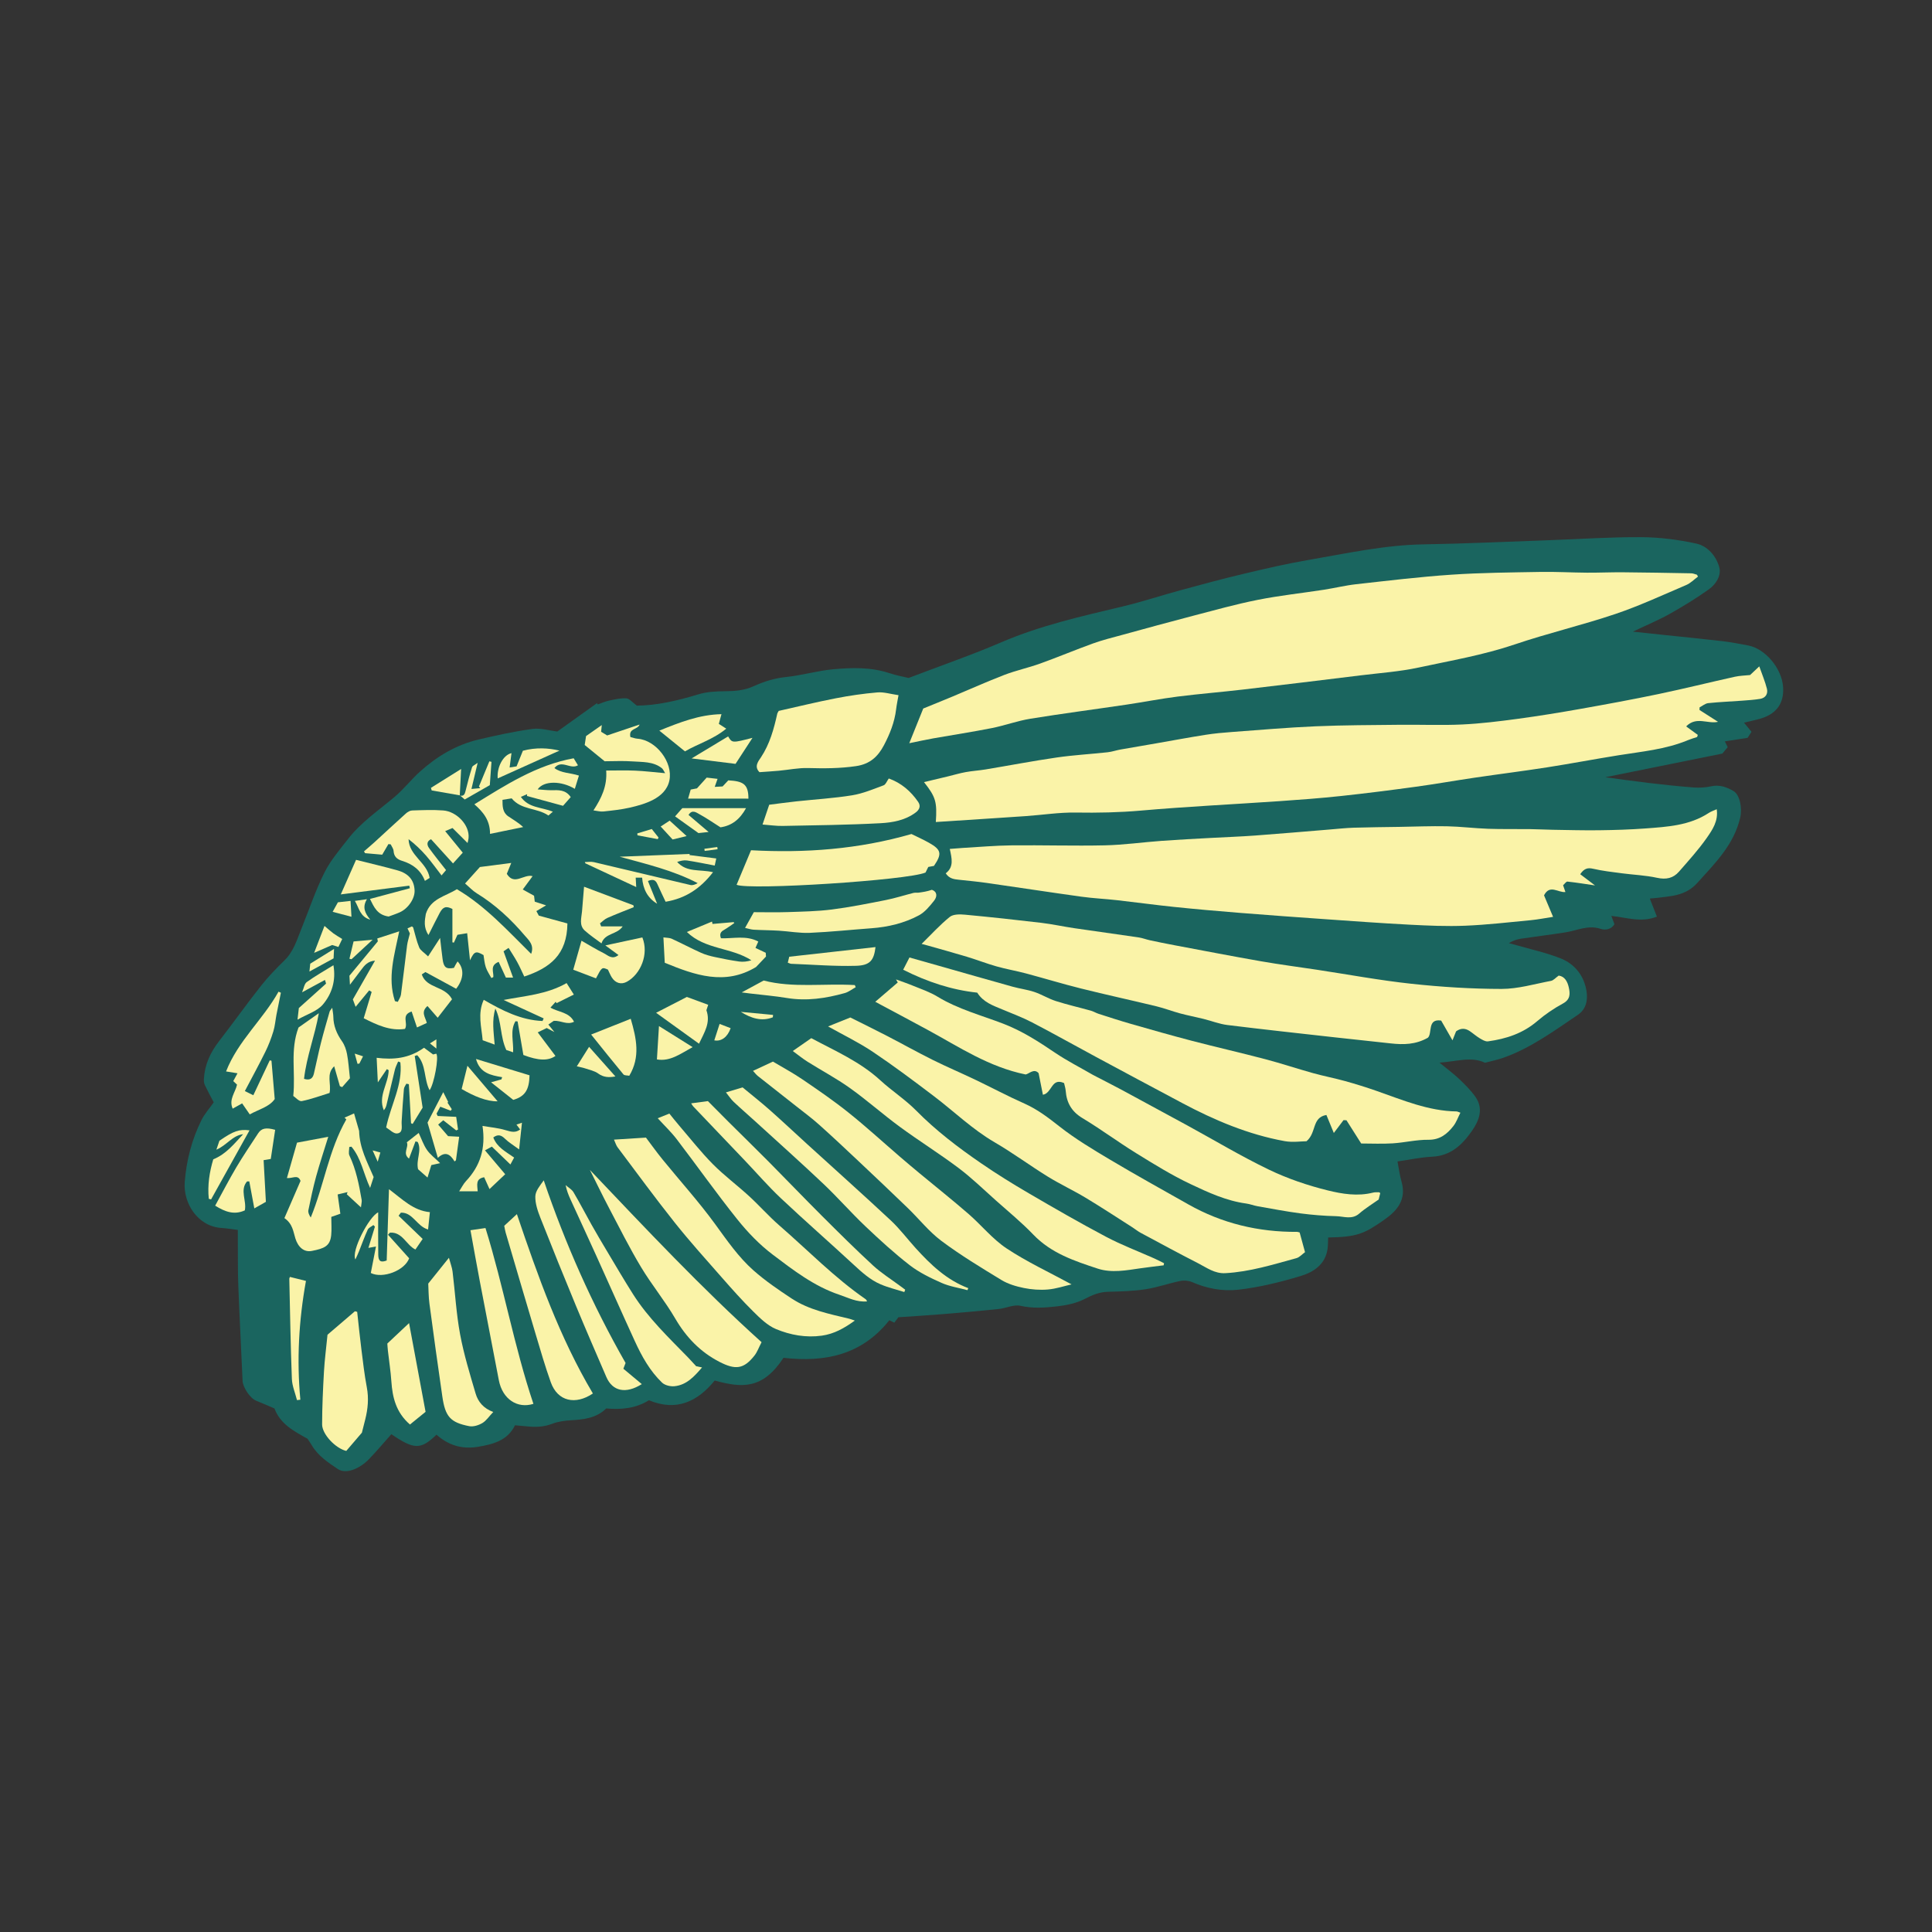 <svg version="1.1" xmlns="http://www.w3.org/2000/svg" xmlns:xlink="http://www.w3.org/1999/xlink" x="0px" y="0px" width="200px"
	 height="200px" viewBox="0 0 200 200" enable-background="new 0 0 200 200" xml:space="preserve">
<rect x="0" y="0" width="200" height="200" fill="#333333" stroke="none"/>
<g id="svg">
	<path class="stroke" fill="#1a655f"  d="M180.958,66.816c-0.859-0.157-1.718-0.333-2.584-0.435c-2.012-0.236-4.029-0.431-6.043-0.644
		c-1.036-0.109-2.072-0.219-3.294-0.349c1.421-0.679,2.661-1.194,3.825-1.847c1.388-0.778,2.752-1.616,4.046-2.539
		c0.724-0.517,1.303-1.423,1.073-2.27c-0.314-1.159-1.2-2.203-2.384-2.461c-1.858-0.405-3.787-0.652-5.687-0.664
		c-3.199-0.02-6.398,0.203-9.598,0.316c-4.307,0.152-8.612,0.358-12.92,0.428c-4.06,0.065-7.997,0.938-11.963,1.62
		c-2.217,0.381-4.414,0.89-6.604,1.41c-2.209,0.524-4.403,1.117-6.595,1.712c-1.999,0.542-3.968,1.2-5.981,1.68
		c-4.271,1.019-8.547,1.974-12.613,3.724c-3.034,1.306-6.167,2.384-9.573,3.685c-0.445-0.109-1.242-0.248-2.003-0.5
		c-1.892-0.628-3.84-0.573-5.765-0.403c-1.652,0.146-3.271,0.635-4.922,0.805c-1.194,0.123-2.294,0.47-3.352,0.951
		c-0.961,0.437-1.93,0.515-2.958,0.521c-0.938,0.005-1.915,0.059-2.801,0.331c-2.159,0.661-4.333,1.151-6.338,1.159
		c-0.458-0.335-0.754-0.726-1.077-0.75c-0.586-0.043-1.195,0.103-1.783,0.227c-0.408,0.085-0.795,0.265-1.191,0.403
		c-0.024-0.046-0.047-0.091-0.07-0.137c-1.378,0.985-2.756,1.97-4.112,2.939c-0.807-0.096-1.714-0.383-2.566-0.268
		c-1.866,0.25-3.716,0.659-5.553,1.088c-2.326,0.543-4.332,1.739-6.092,3.325c-0.918,0.827-1.687,1.825-2.628,2.62
		c-1.651,1.394-3.462,2.611-4.804,4.335c-0.881,1.132-1.841,2.25-2.473,3.52c-0.93,1.87-1.594,3.871-2.38,5.813
		c-0.463,1.143-0.805,2.339-1.738,3.25c-0.854,0.833-1.692,1.696-2.429,2.631c-1.493,1.894-2.896,3.858-4.37,5.768
		c-0.891,1.156-1.469,2.417-1.551,3.883c-0.012,0.213,0.011,0.454,0.102,0.643c0.303,0.633,0.643,1.25,0.918,1.775
		c-0.463,0.66-0.956,1.206-1.271,1.84c-1.003,2.018-1.559,4.185-1.732,6.418c-0.168,2.172,1.332,4.601,3.824,4.752
		c0.514,0.031,1.023,0.12,1.673,0.199c0,0.445-0.003,0.909,0.001,1.372c0.012,1.486-0.009,2.973,0.049,4.457
		c0.127,3.267,0.301,6.533,0.442,9.8c0.029,0.672,0.783,1.803,1.397,2.049c0.639,0.255,1.268,0.535,1.902,0.803
		c0.609,1.633,2.046,2.367,3.427,3.14c0.144,0.219,0.291,0.42,0.415,0.634c0.641,1.114,1.676,1.797,2.704,2.491
		c0.912,0.616,2.364-0.107,3.241-1.017c0.799-0.83,1.542-1.714,2.316-2.582c2.359,1.607,3.032,1.625,4.673,0.049
		c1.214,1.089,2.629,1.531,4.277,1.258c1.59-0.263,3.082-0.649,3.847-2.231c0.496,0.045,0.877,0.075,1.256,0.115
		c0.882,0.092,1.73,0.064,2.589-0.267c0.607-0.234,1.291-0.327,1.947-0.366c1.321-0.081,2.608-0.203,3.653-1.224
		c1.528,0.138,3.04,0.01,4.419-0.848c2.855,1.19,5.046,0.136,6.808-2.043c2.841,0.782,4.964,0.934,7.124-2.349
		c4.261,0.483,8.083-0.271,10.954-3.888c0.125,0.06,0.314,0.15,0.516,0.246c0.16-0.212,0.294-0.388,0.421-0.557
		c1.55-0.108,3.078-0.199,4.604-0.325c1.93-0.159,3.859-0.33,5.785-0.53c0.756-0.079,1.556-0.487,2.242-0.332
		c1.298,0.293,2.565,0.198,3.828,0.055c0.967-0.109,1.982-0.327,2.836-0.767c0.781-0.403,1.506-0.715,2.393-0.738
		c1.305-0.033,2.621-0.068,3.907-0.264c1.213-0.184,2.388-0.61,3.595-0.858c0.389-0.081,0.869-0.036,1.231,0.124
		c1.521,0.668,3.166,0.962,4.74,0.786c2.197-0.246,4.383-0.787,6.505-1.428c1.319-0.398,2.538-1.195,2.765-2.805
		c0.054-0.387,0.042-0.784,0.06-1.175c3.011-0.051,3.736-0.391,5.782-1.816c1.385-0.964,2.344-2.111,1.814-3.967
		c-0.19-0.667-0.275-1.363-0.417-2.089c1.2-0.171,2.396-0.434,3.601-0.493c1.939-0.095,3.133-1.263,4.127-2.701
		c0.739-1.069,1.197-2.279,0.333-3.503c-0.473-0.671-1.071-1.264-1.669-1.832c-0.594-0.564-1.259-1.052-2.045-1.698
		c1.772-0.127,3.332-0.665,4.71,0.01c0.715-0.189,1.264-0.299,1.789-0.479c2.894-0.993,5.326-2.801,7.827-4.483
		c0.879-0.591,1.04-1.564,0.891-2.475c-0.254-1.562-1.198-2.775-2.65-3.357c-1.488-0.597-3.079-0.935-4.625-1.384
		c-0.253-0.073-0.509-0.135-0.763-0.203c0.434-0.267,0.84-0.399,1.257-0.461c1.531-0.229,3.069-0.414,4.598-0.656
		c1.209-0.191,2.354-0.794,3.654-0.362c0.475,0.158,1.085,0.071,1.423-0.481c-0.101-0.272-0.192-0.518-0.32-0.86
		c1.57,0.153,3.06,0.727,4.718,0.075c-0.266-0.675-0.497-1.261-0.726-1.841c0.011-0.012,0.024-0.04,0.039-0.042
		c0.178-0.016,0.359-0.02,0.536-0.043c1.559-0.203,3.083-0.179,4.342-1.576c1.832-2.035,3.761-3.927,4.425-6.718
		c0.235-0.987-0.02-2.396-0.7-2.789c-0.709-0.409-1.447-0.677-2.317-0.482c-0.586,0.131-1.216,0.163-1.817,0.118
		c-1.542-0.117-3.082-0.284-4.618-0.465c-1.574-0.186-3.143-0.412-4.512-0.594c3.972-0.803,8.124-1.642,12.12-2.449
		c0.272-0.327,0.413-0.494,0.555-0.665c-0.109-0.219-0.205-0.41-0.298-0.598c0.812-0.126,1.583-0.247,2.36-0.367
		c0.147-0.23,0.274-0.43,0.401-0.627c-0.271-0.33-0.496-0.603-0.776-0.942c0.514-0.124,0.947-0.229,1.382-0.332
		c1.871-0.44,2.776-1.559,2.668-3.33C184.46,69.144,182.693,67.132,180.958,66.816z"/>
	<path fill-rule="evenodd" clip-rule="evenodd" fill="#faf3a8" class="fill" d="M175.775,59.69c-0.403,0.295-0.767,0.679-1.214,0.869
		c-2.441,1.041-4.858,2.165-7.368,3.011c-3.426,1.154-6.963,1.98-10.388,3.141c-3.258,1.104-6.627,1.676-9.964,2.395
		c-1.955,0.421-3.971,0.559-5.962,0.804c-4.064,0.5-8.129,0.996-12.197,1.471c-2.259,0.264-4.528,0.445-6.784,0.73
		c-1.762,0.224-3.509,0.568-5.267,0.829c-3.322,0.493-6.653,0.925-9.968,1.463c-1.35,0.219-2.654,0.704-3.999,0.971
		c-2.009,0.398-4.037,0.704-6.055,1.062c-0.788,0.14-1.569,0.316-2.482,0.501c0.495-1.229,0.943-2.342,1.447-3.591
		c0.944-0.386,2.007-0.812,3.064-1.254c1.778-0.742,3.535-1.538,5.333-2.227c1.206-0.462,2.483-0.734,3.7-1.172
		c1.839-0.662,3.644-1.421,5.482-2.085c0.97-0.35,1.977-0.599,2.973-0.871c2.447-0.669,4.893-1.344,7.348-1.983
		c2.234-0.582,4.462-1.208,6.724-1.657c2.269-0.451,4.578-0.697,6.866-1.05c1.11-0.172,2.208-0.445,3.323-0.569
		c3.286-0.365,6.571-0.765,9.867-0.987c3.069-0.208,6.151-0.231,9.229-0.286c1.601-0.028,3.203,0.068,4.805,0.078
		c1.23,0.008,2.46-0.051,3.691-0.041c2.368,0.019,4.735,0.062,7.103,0.107c0.196,0.004,0.391,0.095,0.586,0.146
		C175.703,59.558,175.739,59.624,175.775,59.69z"/>
	<path fill-rule="evenodd" clip-rule="evenodd" fill="#faf3a8" class="fill" d="M177.715,83.771c0.179,1.229-0.451,2.139-1.035,2.974
		c-0.862,1.232-1.884,2.355-2.875,3.491c-0.597,0.684-1.333,0.838-2.266,0.634c-1.203-0.263-2.453-0.309-3.681-0.471
		c-0.984-0.13-1.977-0.243-2.941-0.466c-0.548-0.126-0.919-0.045-1.334,0.564c0.52,0.395,1.046,0.794,1.531,1.162
		c-0.923-0.135-1.884-0.293-2.852-0.397c-0.132-0.014-0.293,0.239-0.452,0.379c0.087,0.253,0.159,0.46,0.241,0.698
		c-0.729,0.101-1.614-0.831-2.213,0.347c0.295,0.701,0.596,1.418,0.936,2.226c-0.808,0.123-1.551,0.273-2.301,0.345
		c-2.266,0.216-4.53,0.48-6.802,0.573c-1.909,0.079-3.828-0.008-5.739-0.107c-2.948-0.152-5.894-0.37-8.839-0.576
		c-2.923-0.204-5.846-0.415-8.767-0.649c-2.265-0.181-4.529-0.38-6.79-0.614c-1.972-0.204-3.937-0.477-5.907-0.698
		c-1.227-0.138-2.464-0.192-3.686-0.362c-3.257-0.452-6.507-0.953-9.761-1.419c-0.957-0.137-1.92-0.227-2.882-0.33
		c-0.515-0.055-1.029-0.098-1.401-0.671c0.872-0.652,0.629-1.549,0.422-2.524c0.531-0.041,0.942-0.08,1.354-0.104
		c1.68-0.095,3.359-0.247,5.041-0.265c3.218-0.034,6.438,0.069,9.655-0.002c1.966-0.043,3.927-0.323,5.892-0.466
		c1.693-0.123,3.389-0.208,5.084-0.302c1.525-0.085,3.053-0.135,4.575-0.247c2.576-0.189,5.149-0.415,7.724-0.624
		c0.831-0.067,1.662-0.161,2.494-0.187c1.562-0.049,3.124-0.06,4.687-0.085c1.652-0.027,3.306-0.096,4.957-0.063
		c1.419,0.029,2.836,0.209,4.256,0.259c1.44,0.051,2.883,0.018,4.325,0.035c0.8,0.009,1.6,0.056,2.4,0.069
		c1.598,0.026,3.195,0.07,4.792,0.049c1.595-0.021,3.192-0.068,4.782-0.187c2.266-0.17,4.554-0.297,6.55-1.604
		C177.125,83.999,177.408,83.911,177.715,83.771z"/>
	<path fill-rule="evenodd" clip-rule="evenodd" fill="#faf3a8" class="fill" d="M96.877,85.095c0.137-2.097-0.009-2.585-1.224-4.132
		c0.866-0.206,1.677-0.398,2.489-0.594c0.609-0.147,1.212-0.33,1.829-0.441c0.681-0.124,1.377-0.164,2.06-0.277
		c2.455-0.409,4.901-0.879,7.364-1.236c1.746-0.253,3.515-0.351,5.27-0.542c0.443-0.048,0.874-0.201,1.313-0.28
		c1.236-0.221,2.475-0.427,3.711-0.642c1.707-0.297,3.409-0.617,5.12-0.886c0.908-0.143,1.827-0.225,2.745-0.292
		c2.875-0.212,5.749-0.464,8.628-0.587c2.907-0.125,5.82-0.126,8.73-0.158c2.153-0.023,4.31,0.07,6.458-0.031
		c1.927-0.091,3.853-0.33,5.768-0.588c2.181-0.294,4.355-0.65,6.523-1.035c2.682-0.476,5.362-0.97,8.027-1.527
		c2.641-0.553,5.26-1.205,7.894-1.789c0.525-0.117,1.074-0.124,1.583-0.179c0.275-0.258,0.53-0.499,0.954-0.897
		c0.3,0.858,0.605,1.572,0.791,2.315c0.129,0.519-0.135,0.956-0.702,1.049c-0.619,0.102-1.249,0.142-1.875,0.188
		c-1.168,0.086-2.339,0.132-3.503,0.254c-0.308,0.032-0.593,0.286-0.889,0.437c-0.003,0.09-0.006,0.181-0.01,0.271
		c0.606,0.387,1.214,0.774,1.92,1.226c-1.089,0.251-2.232-0.604-3.302,0.474c0.452,0.329,0.829,0.603,1.206,0.877
		c-0.023,0.073-0.047,0.146-0.07,0.22c-0.323,0.11-0.654,0.203-0.969,0.334c-2.299,0.956-4.755,1.17-7.177,1.559
		c-2.467,0.396-4.923,0.864-7.391,1.249c-2.486,0.388-4.984,0.7-7.474,1.067c-2.027,0.298-4.045,0.658-6.074,0.936
		c-2.59,0.354-5.184,0.686-7.783,0.964c-2.126,0.228-4.26,0.387-6.394,0.534c-4.769,0.328-9.546,0.557-14.307,0.974
		c-2.255,0.198-4.489,0.241-6.746,0.205c-1.729-0.028-3.461,0.249-5.193,0.368C103.103,84.694,100.025,84.889,96.877,85.095z"/>
	<path fill-rule="evenodd" clip-rule="evenodd" fill="#faf3a8" class="fill" d="M95.406,97.713c0.997-0.978,1.89-1.967,2.914-2.794
		c0.358-0.29,1.049-0.281,1.572-0.232c2.639,0.247,5.274,0.532,7.906,0.844c1.138,0.135,2.262,0.385,3.396,0.552
		c2.224,0.329,4.451,0.628,6.675,0.957c0.398,0.059,0.781,0.213,1.178,0.298c0.825,0.177,1.652,0.347,2.481,0.502
		c3.007,0.564,6.012,1.146,9.025,1.673c1.905,0.333,3.825,0.58,5.738,0.869c3.27,0.495,6.527,1.103,9.812,1.457
		c3.098,0.334,6.225,0.532,9.339,0.534c1.707,0.001,3.417-0.513,5.119-0.834c0.256-0.049,0.472-0.316,0.797-0.547
		c0.622,0.084,0.909,0.626,1.041,1.218c0.143,0.64,0.184,1.244-0.596,1.668c-0.941,0.512-1.85,1.126-2.663,1.824
		c-1.484,1.276-3.229,1.842-5.106,2.099c-0.265,0.036-0.588-0.161-0.846-0.315c-0.366-0.219-0.688-0.509-1.042-0.748
		c-0.456-0.307-0.924-0.331-1.413,0.028c-0.095,0.236-0.199,0.498-0.372,0.928c-0.422-0.736-0.771-1.345-1.173-2.045
		c-1.47-0.232-0.887,1.324-1.375,1.777c-1.279,0.725-2.548,0.728-3.837,0.587c-1.945-0.213-3.89-0.416-5.834-0.633
		c-3.695-0.414-7.393-0.814-11.082-1.271c-0.838-0.104-1.647-0.428-2.475-0.633c-0.805-0.2-1.621-0.354-2.421-0.569
		c-0.824-0.222-1.624-0.535-2.452-0.735c-2.6-0.63-5.216-1.196-7.811-1.844c-1.917-0.478-3.809-1.057-5.718-1.565
		c-1-0.266-2.026-0.44-3.021-0.722c-1.036-0.293-2.043-0.688-3.074-0.999c-1.374-0.415-2.759-0.793-4.14-1.186
		C95.77,97.804,95.588,97.761,95.406,97.713z"/>
	<path fill-rule="evenodd" clip-rule="evenodd" fill="#faf3a8" class="fill" d="M151.18,115.187c-0.249,0.484-0.418,0.989-0.728,1.384
		c-0.648,0.826-1.39,1.432-2.591,1.418c-1.229-0.013-2.457,0.293-3.691,0.371c-1.095,0.068-2.198,0.014-3.26,0.014
		c-0.542-0.854-1.033-1.629-1.524-2.404c-0.101-0.005-0.202-0.011-0.303-0.016c-0.314,0.416-0.628,0.831-1.006,1.332
		c-0.238-0.577-0.494-1.2-0.768-1.864c-1.531,0.262-0.999,1.833-2.061,2.72c-0.546,0.002-1.433,0.139-2.267-0.013
		c-3.773-0.686-7.265-2.167-10.633-3.96c-2.959-1.575-5.916-3.155-8.869-4.744c-2.214-1.191-4.407-2.425-6.637-3.586
		c-0.994-0.518-2.055-0.909-3.09-1.346c-0.951-0.401-1.949-0.723-2.591-1.735c-2.646-0.282-5.176-1.115-7.665-2.373
		c0.217-0.423,0.448-0.871,0.651-1.266c1.056,0.298,2.041,0.576,3.026,0.856c2.55,0.724,5.097,1.456,7.649,2.167
		c0.746,0.208,1.527,0.301,2.258,0.547c0.758,0.254,1.455,0.695,2.216,0.939c1.195,0.382,2.424,0.66,3.634,0.998
		c0.277,0.078,0.53,0.24,0.805,0.328c1.109,0.355,2.217,0.717,3.337,1.038c2.094,0.599,4.189,1.199,6.296,1.748
		c2.54,0.662,5.1,1.245,7.639,1.913c1.647,0.434,3.267,0.977,4.909,1.434c1.102,0.307,2.23,0.521,3.333,0.827
		c1.093,0.304,2.179,0.642,3.25,1.016c2.709,0.946,5.367,2.086,8.308,2.126C150.869,115.058,150.931,115.099,151.18,115.187z"/>
	<path fill-rule="evenodd" clip-rule="evenodd" fill="#faf3a8" class="fill" d="M134.538,127.583c0.174,0.638,0.356,1.303,0.558,2.041
		c-0.314,0.226-0.572,0.532-0.889,0.619c-2.423,0.663-4.825,1.418-7.365,1.555c-1.105,0.06-1.923-0.571-2.81-1.023
		c-2-1.021-3.974-2.093-5.953-3.155c-0.295-0.158-0.557-0.377-0.84-0.559c-1.614-1.027-3.211-2.082-4.851-3.067
		c-1.285-0.773-2.653-1.409-3.928-2.196c-1.853-1.145-3.61-2.45-5.49-3.544c-2.3-1.337-4.19-3.182-6.284-4.772
		c-2.078-1.578-4.169-3.145-6.334-4.598c-1.445-0.969-3.029-1.73-4.628-2.628c0.709-0.286,1.397-0.563,2.3-0.927
		c1.163,0.583,2.467,1.219,3.756,1.885c1.597,0.826,3.166,1.705,4.774,2.506c1.444,0.719,2.933,1.348,4.389,2.044
		c1.706,0.815,3.376,1.709,5.104,2.476c1.337,0.594,2.452,1.445,3.595,2.345c1.655,1.305,3.487,2.401,5.305,3.483
		c2.661,1.585,5.373,3.083,8.069,4.609c3.492,1.976,7.26,2.87,11.259,2.845C134.338,127.522,134.404,127.551,134.538,127.583z"/>
	<path fill-rule="evenodd" clip-rule="evenodd" fill="#faf3a8" class="fill" d="M110.153,112.12c-1.328-0.596-1.217,1.026-2.192,1.21
		c-0.142-0.712-0.282-1.416-0.445-2.236c-0.475-0.53-0.978,0.065-1.339,0.136c-3.812-0.774-6.876-2.84-10.09-4.587
		c-1.832-0.996-3.676-1.972-5.48-2.938c0.774-0.665,1.552-1.332,2.329-1.999c-0.06-0.106-0.12-0.211-0.18-0.317
		c0.584,0.215,1.176,0.412,1.749,0.65c0.859,0.357,1.76,0.655,2.547,1.135c2.128,1.298,4.529,1.925,6.816,2.804
		c1.949,0.75,3.635,1.841,5.334,2.989c1.258,0.85,2.622,1.542,3.939,2.305c0.117,0.067,0.238,0.125,0.358,0.187
		c0.892,0.463,1.79,0.916,2.675,1.392c2.236,1.205,4.47,2.416,6.699,3.633c2.824,1.542,5.59,3.204,8.484,4.597
		c1.93,0.929,4.004,1.634,6.085,2.148c1.5,0.37,3.103,0.634,4.689,0.23c0.193-0.049,0.403-0.033,0.605-0.038
		c0.037-0.001,0.075,0.041,0.148,0.085c-0.05,0.2-0.104,0.412-0.168,0.671c-0.658,0.468-1.379,0.902-2.003,1.447
		c-0.76,0.665-1.595,0.294-2.389,0.275c-1.235-0.029-2.474-0.128-3.699-0.289c-1.488-0.196-2.965-0.481-4.444-0.741
		c-0.396-0.07-0.78-0.227-1.177-0.28c-2.065-0.279-3.94-1.151-5.779-2.021c-1.944-0.92-3.789-2.066-5.624-3.2
		c-1.875-1.159-3.651-2.482-5.54-3.617c-1.127-0.677-1.646-1.588-1.741-2.835C110.3,112.651,110.211,112.392,110.153,112.12z"/>
	<path fill-rule="evenodd" clip-rule="evenodd" fill="#faf3a8" class="fill" d="M77.951,110.857c0.719-0.335,1.327-0.618,2.062-0.96
		c0.976,0.583,2.049,1.156,3.048,1.836c1.621,1.104,3.245,2.216,4.774,3.441c1.83,1.464,3.561,3.052,5.338,4.581
		c0.667,0.574,1.341,1.141,2.018,1.703c1.684,1.396,3.399,2.759,5.052,4.192c1.349,1.17,2.498,2.618,3.967,3.591
		c2.103,1.394,4.418,2.467,6.718,3.718c-0.773,0.176-1.604,0.458-2.453,0.53c-0.821,0.069-1.679,0.008-2.488-0.157
		c-0.799-0.163-1.63-0.407-2.319-0.826c-2.113-1.284-4.237-2.572-6.215-4.049c-1.284-0.959-2.305-2.267-3.469-3.392
		c-1.7-1.642-3.415-3.267-5.135-4.887c-1.344-1.266-2.69-2.531-4.067-3.762c-0.737-0.66-1.537-1.251-2.314-1.865
		c-1.341-1.06-2.688-2.11-4.027-3.172C78.286,111.256,78.167,111.09,77.951,110.857z"/>
	<path fill-rule="evenodd" clip-rule="evenodd" fill="#faf3a8" class="fill" d="M120.46,130.986c-0.798,0.101-1.598,0.19-2.394,0.306
		c-1.475,0.213-2.995,0.505-4.423,0.037c-2.406-0.79-4.825-1.591-6.674-3.521c-1.209-1.262-2.573-2.377-3.881-3.543
		c-1.274-1.135-2.502-2.334-3.862-3.356c-1.977-1.486-4.083-2.798-6.077-4.262c-1.755-1.288-3.387-2.743-5.157-4.007
		c-1.399-1-2.933-1.812-4.392-2.729c-0.527-0.332-1.011-0.73-1.532-1.11c0.666-0.462,1.272-0.884,1.915-1.331
		c2.448,1.312,5.039,2.425,7.148,4.363c1.193,1.096,2.583,1.989,3.716,3.138c2.042,2.071,4.335,3.813,6.714,5.448
		c1.598,1.098,3.25,2.124,4.924,3.102c2.647,1.546,5.305,3.079,8.015,4.512c1.609,0.851,3.326,1.497,4.992,2.24
		c0.342,0.152,0.673,0.329,1.009,0.494C120.488,130.839,120.474,130.913,120.46,130.986z"/>
	<path fill-rule="evenodd" clip-rule="evenodd" fill="#faf3a8" class="fill" d="M63.558,117.974c1.175-0.075,2.221-0.142,3.31-0.21
		c0.57,0.753,1.117,1.524,1.713,2.256c1.821,2.237,3.765,4.385,5.46,6.714c1.227,1.685,2.405,3.403,3.962,4.78
		c1.223,1.081,2.589,2.013,3.957,2.913c1.8,1.185,3.901,1.591,5.958,2.088c0.146,0.036,0.288,0.095,0.573,0.19
		c-1.1,0.795-2.146,1.383-3.41,1.561c-1.655,0.231-3.259-0.062-4.748-0.681c-0.877-0.364-1.634-1.107-2.331-1.794
		c-1.136-1.122-2.202-2.317-3.256-3.518c-1.658-1.887-3.342-3.755-4.905-5.719c-2.028-2.549-3.952-5.183-5.91-7.787
		C63.786,118.576,63.72,118.328,63.558,117.974z"/>
	<path fill-rule="evenodd" clip-rule="evenodd" fill="#faf3a8" class="fill" d="M78.621,79.935c-0.594-0.592-0.1-1.154,0.153-1.537
		c0.918-1.388,1.336-2.933,1.689-4.516c0.019-0.083,0.08-0.158,0.15-0.29c1.944-0.435,3.908-0.916,5.89-1.302
		c1.428-0.279,2.875-0.489,4.324-0.612c0.67-0.057,1.363,0.168,2.187,0.285c-0.093,0.538-0.194,1.008-0.251,1.483
		c-0.159,1.317-0.64,2.52-1.25,3.684c-0.621,1.186-1.444,1.963-2.891,2.177c-1.668,0.246-3.311,0.246-4.979,0.2
		c-1.002-0.027-2.01,0.187-3.017,0.279C79.978,79.846,79.328,79.883,78.621,79.935z"/>
	<path fill-rule="evenodd" clip-rule="evenodd" fill="#faf3a8" class="fill" d="M54.984,98.743c0.353-0.919-0.269-1.435-0.644-1.876
		c-1.44-1.699-3.066-3.217-4.986-4.393c-0.431-0.264-0.785-0.653-1.21-1.015c0.529-0.587,1.069-1.188,1.536-1.706
		c1.061-0.137,2.096-0.272,3.245-0.421c-0.192,0.471-0.325,0.794-0.461,1.128c0.775,1.258,1.765-0.014,2.671,0.24
		c-0.325,0.441-0.626,0.849-1.019,1.38c0.417,0.23,0.765,0.421,1.169,0.645c0.015,0.123,0.041,0.337,0.073,0.613
		c0.379,0.123,0.753,0.246,1.174,0.383c-0.325,0.192-0.638,0.376-1.007,0.594c0.13,0.242,0.232,0.431,0.254,0.471
		c1.087,0.297,2.032,0.555,2.959,0.809c-0.037,3.225-1.783,4.6-4.467,5.496c-0.239-0.498-0.46-1.009-0.727-1.496
		c-0.266-0.487-0.576-0.948-0.896-1.469c-0.196,0.132-0.33,0.223-0.521,0.352c0.329,0.908,0.648,1.789,0.986,2.723
		c-0.254,0-0.467,0-0.744,0c-0.244-0.533-0.494-1.076-0.748-1.63c-0.939,0.373-0.5,1.047-0.551,1.574
		c-0.068,0.033-0.136,0.067-0.204,0.1c-0.197-0.372-0.446-0.726-0.577-1.12c-0.14-0.419-0.169-0.875-0.236-1.255
		c-0.788-0.453-0.955-0.403-1.399,0.54c-0.108-1.025-0.195-1.854-0.294-2.806c-0.451,0.074-0.758,0.124-1.006,0.165
		c-0.152,0.337-0.26,0.572-0.367,0.809c-0.051-0.009-0.103-0.018-0.155-0.027c0-1.157,0-2.315,0-3.458
		c-0.658-0.328-0.974-0.231-1.323,0.427c-0.377,0.709-0.729,1.432-1.154,2.271c-0.529-0.794-0.387-1.515-0.274-2.18
		c0.501-1.608,2.063-1.827,3.212-2.563C50.265,93.803,52.558,96.347,54.984,98.743z"/>
	<path fill-rule="evenodd" clip-rule="evenodd" fill="#faf3a8" class="fill" d="M61.065,121.109c5.798,6.094,11.55,12.229,17.772,17.833
		c-0.301,0.581-0.452,1.023-0.725,1.372c-1.117,1.431-1.986,1.517-3.646,0.659c-1.967-1.017-3.433-2.536-4.561-4.47
		c-1.073-1.84-2.447-3.503-3.544-5.33c-1.188-1.978-2.223-4.048-3.298-6.091C62.373,123.77,61.73,122.434,61.065,121.109z"/>
	<path fill-rule="evenodd" clip-rule="evenodd" fill="#faf3a8" class="fill" d="M77.746,88.017c5.598,0.303,11.121-0.096,16.608-1.68
		c0.553,0.275,1.212,0.565,1.835,0.918c1.262,0.714,1.343,1.136,0.493,2.383c-0.164,0.031-0.355,0.065-0.586,0.108
		c-0.094,0.189-0.19,0.384-0.287,0.579c-1.839,0.799-18.251,1.85-19.557,1.268C76.75,90.402,77.248,89.212,77.746,88.017z"/>
	<path fill-rule="evenodd" clip-rule="evenodd" fill="#faf3a8" class="fill" d="M39.115,97.446c0.003,0.016-0.026-0.128-0.061-0.295
		c0.771-0.25,1.516-0.493,2.273-0.739c-0.483,2.4-1.247,4.781-0.443,7.225c0.099,0.025,0.197,0.049,0.296,0.074
		c0.113-0.251,0.292-0.494,0.328-0.755c0.227-1.696,0.414-3.396,0.633-5.093c0.052-0.397,0.183-0.783,0.291-1.23
		c-0.063-0.133-0.146-0.312-0.248-0.527c0.162-0.073,0.317-0.144,0.455-0.206c0.07,0.06,0.124,0.082,0.133,0.117
		c0.203,0.688,0.347,1.401,0.622,2.059c0.132,0.316,0.51,0.529,0.922,0.93c0.468-0.721,0.824-1.268,1.242-1.912
		c0.091,0.778,0.164,1.497,0.262,2.212c0.116,0.847,0.37,1.038,1.17,0.888c0.051-0.097,0.108-0.215,0.173-0.33
		c0.064-0.113,0.135-0.221,0.206-0.339c0.702,0.737,0.651,1.815-0.147,2.831c-1.043-0.567-2.075-1.127-3.181-1.729
		c-0.063,0.041-0.206,0.133-0.379,0.245c0.506,1.488,2.386,1.156,3.132,2.571c-0.45,0.581-0.967,1.248-1.483,1.914
		c-0.418-0.479-0.725-0.831-1.058-1.213c-0.728,0.626-0.213,1.147-0.069,1.753c-0.321,0.146-0.654,0.299-1.016,0.465
		c-0.195-0.583-0.367-1.096-0.554-1.649c-1.128,0.362-0.331,1.192-0.69,1.798c-1.537,0.235-2.907-0.415-4.272-1.103
		c0.292-0.969,0.558-1.845,0.823-2.721c-0.086-0.054-0.171-0.109-0.256-0.164c-0.443,0.537-0.885,1.073-1.405,1.703
		c-0.137-0.368-0.235-0.629-0.286-0.767c0.783-1.369,1.506-2.635,2.294-4.013c-0.748,0.053-1.094,0.494-1.433,0.954
		c-0.343,0.463-0.693,0.92-1.162,1.539c-0.025-0.431-0.04-0.681-0.055-0.931C37.139,99.837,38.086,98.689,39.115,97.446z"/>
	<path fill-rule="evenodd" clip-rule="evenodd" fill="#faf3a8" class="fill" d="M35.665,115.698c0.322-0.143,0.645-0.287,0.987-0.439
		c0.199,0.689,0.385,1.331,0.523,1.809c0.049,1.799,0.829,3.191,1.504,4.78c-0.083,0.253-0.21,0.645-0.366,1.123
		c-0.69-1.49-0.922-3.066-1.933-4.269c-0.075,0.012-0.15,0.023-0.225,0.035c0,0.295-0.099,0.637,0.016,0.877
		c0.695,1.463,0.996,3.027,1.269,4.602c0.031,0.18-0.033,0.377-0.074,0.769c-0.596-0.55-1.031-0.952-1.466-1.354
		c0.026-0.075,0.052-0.15,0.079-0.225c-0.343,0.081-0.686,0.163-1.026,0.244c0.104,0.738,0.193,1.374,0.28,1.994
		c-0.375,0.131-0.68,0.238-0.938,0.329c0,0.691,0.05,1.299-0.01,1.895c-0.117,1.149-0.74,1.376-2,1.627
		c-0.816,0.162-1.423-0.39-1.705-1.284c-0.224-0.708-0.271-1.514-1.138-2.114c0.542-1.25,1.107-2.553,1.669-3.85
		c-0.271-0.707-0.806-0.237-1.41-0.295c0.348-1.218,0.682-2.389,1.046-3.665c1.036-0.194,2.059-0.386,3.234-0.606
		c-0.456,1.477-0.894,2.787-1.259,4.118c-0.314,1.149-0.56,2.318-0.799,3.485c-0.047,0.228,0.074,0.489,0.246,0.753
		c1.376-3.351,1.864-6.984,3.682-10.156C35.788,115.819,35.726,115.759,35.665,115.698z"/>
	<path fill-rule="evenodd" clip-rule="evenodd" fill="#faf3a8" class="fill" d="M75.148,113.084c0.626-0.187,1.156-0.346,1.726-0.517
		c0.934,0.774,1.889,1.524,2.797,2.327c1.315,1.163,2.593,2.368,3.892,3.55c2.886,2.627,5.797,5.228,8.649,7.892
		c0.935,0.873,1.711,1.915,2.574,2.867c1.556,1.716,3.216,3.301,5.448,4.146c-0.028,0.07-0.055,0.14-0.083,0.209
		c-0.897-0.243-1.84-0.381-2.679-0.753c-1.149-0.51-2.316-1.073-3.303-1.837c-1.611-1.248-3.122-2.635-4.603-4.041
		c-1.481-1.407-2.83-2.955-4.313-4.36c-2.302-2.179-4.667-4.292-7.009-6.429c-0.761-0.695-1.543-1.367-2.293-2.074
		C75.668,113.798,75.452,113.46,75.148,113.084z"/>
	<path fill-rule="evenodd" clip-rule="evenodd" fill="#faf3a8" class="fill" d="M68.088,115.76c0.483-0.195,0.792-0.319,1.202-0.484
		c0.343,0.42,0.685,0.856,1.045,1.276c1.143,1.33,2.229,2.718,3.46,3.961c1.171,1.181,2.52,2.183,3.748,3.309
		c1.075,0.985,2.043,2.09,3.143,3.045c2.958,2.568,5.694,5.398,8.937,7.634c0.047,0.033,0.068,0.102,0.142,0.218
		c-1.083,0.103-1.96-0.381-2.881-0.689c-2.606-0.873-4.754-2.536-6.893-4.153c-1.365-1.032-2.593-2.31-3.666-3.651
		c-2.163-2.702-4.163-5.534-6.265-8.286C69.494,117.196,68.805,116.546,68.088,115.76z"/>
	<path fill-rule="evenodd" clip-rule="evenodd" fill="#faf3a8" class="fill" d="M33.903,138.171c0.875-0.749,1.857-1.59,2.839-2.43
		c0.078,0.02,0.155,0.041,0.233,0.061c0.143,1.288,0.271,2.578,0.434,3.863c0.166,1.316,0.315,2.638,0.562,3.94
		c0.217,1.141,0.115,2.239-0.163,3.341c-0.125,0.496-0.25,0.991-0.345,1.364c-0.589,0.688-1.129,1.318-1.618,1.889
		c-1.136-0.275-2.501-1.74-2.5-2.744c0.003-1.823,0.089-3.647,0.192-5.469C33.606,140.775,33.766,139.568,33.903,138.171z"/>
	<path fill-rule="evenodd" clip-rule="evenodd" fill="#faf3a8" class="fill" d="M51.062,146.167c-0.438,0.461-0.723,0.909-1.131,1.149
		c-0.389,0.229-0.937,0.403-1.359,0.32c-1.952-0.383-2.478-0.983-2.78-3.06c-0.465-3.201-0.909-6.405-1.335-9.61
		c-0.098-0.732-0.091-1.478-0.125-2.091c0.719-0.897,1.363-1.701,2.14-2.669c0.162,0.598,0.327,1.009,0.378,1.434
		c0.265,2.162,0.382,4.35,0.779,6.486c0.386,2.072,1.009,4.104,1.606,6.131C49.487,145.114,50.059,145.804,51.062,146.167z"/>
	<path fill-rule="evenodd" clip-rule="evenodd" fill="#faf3a8" class="fill" d="M52.198,126.895c0.423-0.39,0.827-0.763,1.311-1.209
		c2.189,6.465,4.425,12.772,7.866,18.567c-1.787,1.208-3.642,0.841-4.359-1.165c-0.589-1.648-1.075-3.335-1.577-5.014
		c-1.043-3.49-2.067-6.985-3.095-10.48C52.288,127.402,52.261,127.201,52.198,126.895z"/>
	<path fill-rule="evenodd" clip-rule="evenodd" fill="#faf3a8" class="fill" d="M92.007,80.588c1.28,0.458,2.273,1.306,3.041,2.423
		c0.289,0.42,0.146,0.799-0.266,1.105c-1.082,0.805-2.379,1.035-3.636,1.102c-3.37,0.18-6.748,0.215-10.124,0.282
		c-0.667,0.013-1.336-0.091-2.085-0.146c0.248-0.732,0.475-1.404,0.692-2.048c1.002-0.125,1.91-0.252,2.821-0.35
		c1.921-0.207,3.857-0.319,5.762-0.627c1.115-0.181,2.19-0.639,3.26-1.034C91.692,81.214,91.811,80.86,92.007,80.588z"/>
	<path fill-rule="evenodd" clip-rule="evenodd" fill="#faf3a8" class="fill" d="M72.066,141.43c0.142,0.029,0.334,0.069,0.611,0.127
		c-0.812,0.942-1.604,1.821-2.86,1.944c-0.419,0.042-0.993-0.095-1.282-0.373c-1.253-1.2-2.09-2.707-2.807-4.269
		c-1.353-2.947-2.663-5.913-4.001-8.866c-0.882-1.948-1.784-3.888-2.672-5.833c-0.206-0.45-0.391-0.909-0.5-1.477
		c0.277,0.244,0.636,0.438,0.815,0.74c0.654,1.103,1.24,2.248,1.87,3.366c0.507,0.901,1.034,1.792,1.565,2.679
		c0.902,1.507,1.787,3.025,2.728,4.508c1.573,2.479,3.69,4.49,5.721,6.576C71.503,140.81,71.741,141.078,72.066,141.43z"/>
	<path fill-rule="evenodd" clip-rule="evenodd" fill="#faf3a8" class="fill" d="M66.21,75.004c-0.21,0.567-1.157,0.355-0.952,1.294
		c0.231,0.057,0.48,0.155,0.735,0.173c1.926,0.144,3.695,2.44,3.301,4.329c-0.2,0.958-0.896,1.584-1.691,1.998
		c-0.743,0.387-1.585,0.62-2.408,0.808c-0.897,0.204-1.821,0.299-2.739,0.399c-0.299,0.033-0.612-0.063-1.021-0.113
		c0.823-1.264,1.433-2.503,1.318-4.127c1.029,0,2.013-0.034,2.993,0.01c0.979,0.042,1.955,0.163,3.11,0.264
		c-0.132-0.203-0.208-0.413-0.356-0.529c-0.897-0.697-1.994-0.614-3.031-0.691c-0.96-0.071-1.93-0.015-2.878-0.015
		c-0.667-0.544-1.356-1.106-2.063-1.682c0.038-0.254,0.081-0.534,0.14-0.925c0.458-0.321,0.983-0.688,1.628-1.138
		c-0.032,0.324-0.048,0.486-0.068,0.692c0.183,0.112,0.37,0.227,0.623,0.382C63.956,75.762,65.083,75.383,66.21,75.004z"/>
	<path fill-rule="evenodd" clip-rule="evenodd" fill="#faf3a8" class="fill" d="M77.128,96.057c0.35-0.627,0.629-1.126,0.909-1.629
		c1.123,0,2.312,0.032,3.498-0.008c1.531-0.052,3.071-0.077,4.588-0.27c1.87-0.238,3.725-0.611,5.575-0.977
		c0.967-0.191,1.91-0.499,2.868-0.74c0.167-0.042,0.354-0.004,0.528-0.026c0.454-0.059,0.906-0.131,1.369-0.293
		c0.582,0.196,0.558,0.713,0.237,1.119c-0.453,0.572-0.956,1.192-1.58,1.525c-1.516,0.81-3.18,1.207-4.902,1.334
		c-2.132,0.156-4.26,0.385-6.394,0.476c-1.066,0.045-2.141-0.16-3.212-0.224c-0.862-0.052-1.728-0.052-2.59-0.101
		C77.743,96.227,77.468,96.13,77.128,96.057z"/>
	<path fill-rule="evenodd" clip-rule="evenodd" fill="#faf3a8" class="fill" d="M71.547,114.218c0.574-0.077,1.072-0.144,1.734-0.232
		c0.664,0.668,1.382,1.4,2.109,2.123c1.39,1.383,2.795,2.75,4.175,4.142c1.854,1.87,3.674,3.772,5.538,5.632
		c1.734,1.731,3.473,3.46,5.274,5.12c0.857,0.79,1.864,1.417,2.804,2.117c0.174,0.13,0.35,0.259,0.525,0.388
		c-0.031,0.081-0.062,0.163-0.092,0.244c-0.824-0.263-1.675-0.464-2.466-0.804c-1.079-0.464-1.941-1.253-2.802-2.049
		c-2.489-2.303-5.045-4.536-7.514-6.861c-1.307-1.231-2.487-2.599-3.727-3.901c-1.781-1.87-3.565-3.737-5.347-5.607
		C71.7,114.466,71.661,114.386,71.547,114.218z"/>
	<path fill-rule="evenodd" clip-rule="evenodd" fill="#faf3a8" class="fill" d="M64.759,141.095c-0.046,0.12-0.109,0.282-0.229,0.595
		c0.604,0.504,1.239,1.034,1.907,1.592c-1.646,1.044-3.027,0.747-3.665-0.729c-1.06-2.456-2.126-4.909-3.15-7.379
		c-1.253-3.024-2.482-6.059-3.68-9.105c-0.278-0.707-0.544-1.485-0.525-2.222c0.016-0.566,0.488-1.121,0.871-1.657
		C58.525,128.771,61.298,135.029,64.759,141.095z"/>
	<path fill-rule="evenodd" clip-rule="evenodd" fill="#faf3a8" class="fill" d="M55.219,145.326c-1.656,0.522-3.197-0.475-3.578-2.44
		c-0.664-3.428-1.326-6.856-1.978-10.286c-0.327-1.719-0.632-3.443-0.961-5.248c0.467-0.068,0.982-0.143,1.554-0.226
		C52.119,133.116,53.208,139.333,55.219,145.326z"/>
	<path fill-rule="evenodd" clip-rule="evenodd" fill="#faf3a8" class="fill" d="M48.402,87.268c-0.538-0.536-1.04-1.037-1.558-1.552
		c-0.289,0.122-0.482,0.204-0.76,0.321c0.634,0.776,1.21,1.482,1.822,2.23c-0.326,0.36-0.624,0.69-1.009,1.116
		c-0.769-0.848-1.508-1.663-2.274-2.506c-0.438,0.194-0.461,0.559-0.209,0.91c0.543,0.757,1.136,1.479,1.762,2.284
		c-0.087,0.104-0.285,0.337-0.466,0.551c-0.551-0.71-1.038-1.396-1.587-2.029c-0.544-0.626-1.152-1.198-1.827-1.724
		c0.043,1.707,1.912,2.399,2.182,4.011c-0.155,0.097-0.316,0.199-0.491,0.308c-0.436-1.132-1.284-1.742-2.352-2.07
		c-0.536-0.165-0.852-0.437-0.892-1.031c-0.015-0.232-0.194-0.454-0.299-0.681c-0.079-0.009-0.157-0.017-0.235-0.026
		c-0.201,0.342-0.401,0.685-0.642,1.096c-0.536-0.047-1.155-0.102-1.774-0.156c-0.038-0.062-0.076-0.124-0.113-0.186
		c0.367-0.319,0.74-0.631,1.099-0.958c1.079-0.986,2.146-1.985,3.234-2.961c0.174-0.157,0.427-0.309,0.648-0.316
		c1.076-0.034,2.16-0.083,3.231-0.001c1.358,0.104,2.749,1.502,2.612,2.866C48.486,86.932,48.437,87.098,48.402,87.268z"/>
	<path fill-rule="evenodd" clip-rule="evenodd" fill="#faf3a8" class="fill" d="M58.654,101.768c0.215,0.341,0.437,0.692,0.75,1.189
		c-0.665,0.331-1.227,0.609-1.789,0.889c-0.029-0.048-0.059-0.096-0.089-0.144c-0.159,0.178-0.318,0.354-0.543,0.604
		c0.841,0.491,1.928,0.453,2.442,1.464c-0.724,0.365-1.342-0.139-2.098-0.094c-0.107,0.073-0.307,0.21-0.561,0.385
		c0.194,0.241,0.356,0.44,0.627,0.776c-0.33-0.173-0.514-0.27-0.795-0.417c-0.225,0.109-0.507,0.246-0.932,0.451
		c0.667,0.886,1.251,1.663,1.836,2.44c-0.752,0.524-1.771,0.496-3.322-0.1c-0.19-1.107-0.394-2.29-0.597-3.471
		c-0.074-0.009-0.147-0.017-0.221-0.025c-0.587,0.98-0.179,2.111-0.246,3.217c-0.272-0.091-0.5-0.168-0.703-0.235
		c-0.644-1.375-0.471-2.936-1.133-4.29c-0.375,1.216-0.176,2.418-0.073,3.729c-0.449-0.163-0.815-0.296-1.241-0.451
		c-0.117-1.376-0.546-2.741,0.11-4.186c1.92,1.115,3.854,2.104,6.085,2.194c0.041-0.089,0.081-0.178,0.122-0.268
		c-1.383-0.637-2.766-1.273-4.149-1.91C54.359,103.083,56.583,102.95,58.654,101.768z"/>
	<path fill-rule="evenodd" clip-rule="evenodd" fill="#faf3a8" class="fill" d="M68.815,99.665c-0.045-0.855-0.087-1.654-0.138-2.626
		c0.352,0.052,0.632,0.034,0.857,0.137c1.021,0.471,2.016,0.996,3.04,1.458c0.444,0.201,0.928,0.329,1.407,0.434
		c0.834,0.182,1.675,0.344,2.52,0.466c0.414,0.06,0.843,0.01,1.283-0.125c-2.075-1.346-4.784-1.093-6.679-2.93
		c0.871-0.361,1.737-0.72,2.604-1.079c0.016,0.082,0.032,0.165,0.048,0.247c0.73-0.063,1.46-0.126,2.19-0.189
		c0.022,0.032,0.044,0.064,0.067,0.096c-0.302,0.207-0.594,0.429-0.907,0.615c-0.334,0.2-0.704,0.356-0.477,0.959
		c1.266,0.05,2.608-0.331,3.868,0.341c-0.083,0.187-0.162,0.365-0.292,0.659c0.349,0.165,0.677,0.32,1.063,0.503
		c0.01,0.151,0.023,0.345,0.026,0.389c-0.404,0.425-0.718,0.755-1.031,1.085C75.058,102.05,71.934,100.95,68.815,99.665z"/>
	<path fill-rule="evenodd" clip-rule="evenodd" fill="#faf3a8" class="fill" d="M34.116,113.142c-0.915,0.281-1.882,0.646-2.881,0.844
		c-0.276,0.055-0.649-0.388-0.876-0.536c0.252-2.437-0.347-4.718,0.542-7.081c0.574-0.404,1.339-0.943,2.104-1.482
		c-0.403,2.307-1.267,4.477-1.532,6.794c0.644,0.202,0.911-0.069,1.023-0.547c0.249-1.051,0.458-2.111,0.723-3.158
		c0.275-1.09,0.594-2.168,0.902-3.25c0.027-0.095,0.114-0.174,0.271-0.402c0.053,0.409,0.11,0.661,0.113,0.914
		c0.01,0.962,0.356,1.785,0.906,2.567c0.264,0.376,0.428,0.858,0.514,1.315c0.146,0.77,0.193,1.558,0.3,2.501
		c-0.202,0.23-0.503,0.574-0.805,0.918c-0.079-0.034-0.158-0.067-0.237-0.101c-0.186-0.649-0.371-1.299-0.589-2.061
		C33.737,111.217,34.316,112.137,34.116,113.142z"/>
	<path fill-rule="evenodd" clip-rule="evenodd" fill="#faf3a8" class="fill" d="M59.387,78.497c0.129,0.21,0.268,0.438,0.443,0.725
		c-0.784,0.481-1.691-0.645-2.438,0.288c0.738,0.547,1.631,0.477,2.538,0.778c-0.143,0.459-0.28,0.902-0.425,1.373
		c-1.379-0.838-3.22-0.869-3.847,0.057c0.544,0.035,0.983,0.092,1.422,0.085c0.729-0.01,1.463-0.078,2.002,0.712
		c-0.254,0.288-0.527,0.597-0.797,0.902c-1.283-0.35-2.508-0.683-3.733-1.017c0.005-0.062,0.01-0.123,0.015-0.184
		c-0.175,0.075-0.35,0.149-0.649,0.277c0.811,1.159,2.088,1.041,3.315,1.53c-0.18,0.157-0.311,0.271-0.457,0.399
		c-1.223-0.828-2.794-0.545-3.809-1.776c-0.253,0.04-0.576,0.092-0.95,0.152c0.002,0.661,0.001,1.296,0.593,1.706
		c0.493,0.341,1.025,0.624,1.548,1.114c-1.123,0.23-2.246,0.461-3.43,0.705c0.003-1.424-0.722-2.278-1.621-3.062
		C52.327,81.282,55.49,79.207,59.387,78.497z"/>
	<path fill-rule="evenodd" clip-rule="evenodd" fill="#faf3a8" class="fill" d="M25.347,112.947c0.362,0.178,0.537,0.265,0.876,0.433
		c0.577-1.224,1.139-2.417,1.701-3.611c0.06,0.012,0.12,0.024,0.179,0.036c0.107,1.264,0.214,2.527,0.336,3.968
		c-0.555,0.819-1.672,1.074-2.584,1.589c-0.304-0.439-0.542-0.785-0.788-1.141c-0.394,0.22-0.663,0.37-0.979,0.546
		c-0.424-0.96,0.273-1.662,0.45-2.486c-0.124-0.116-0.249-0.233-0.39-0.366c0.12-0.222,0.244-0.45,0.439-0.81
		c-0.434-0.07-0.781-0.126-1.184-0.191c1.234-3.167,3.828-5.377,5.43-8.257c0.082,0.037,0.163,0.074,0.244,0.111
		c-0.153,0.757-0.311,1.513-0.457,2.271c-0.11,0.575-0.151,1.169-0.322,1.725c-0.222,0.722-0.494,1.438-0.829,2.116
		C26.806,110.226,26.084,111.543,25.347,112.947z"/>
	<path fill-rule="evenodd" clip-rule="evenodd" fill="#faf3a8" class="fill" d="M28.485,116.959c-0.155,1.027-0.304,2.02-0.454,3.015
		c-0.196,0.033-0.396,0.066-0.742,0.125c0.076,1.399,0.151,2.753,0.236,4.315c-0.25,0.142-0.677,0.383-1.198,0.679
		c-0.192-1.027-0.356-1.913-0.521-2.798c-0.077,0.001-0.154,0.002-0.231,0.004c-0.78,0.905-0.017,2.009-0.232,3
		c-1.097,0.497-2.043,0.153-3.069-0.489c0.744-1.356,1.432-2.689,2.194-3.976c0.708-1.195,1.495-2.343,2.252-3.509
		C27.065,116.795,27.529,116.693,28.485,116.959z"/>
	<path fill-rule="evenodd" clip-rule="evenodd" fill="#faf3a8" class="fill" d="M36.791,130.377c-0.459-0.854,1.402-4.427,2.359-4.877
		c0,1.437-0.015,2.917,0.007,4.397c0.009,0.674,0.268,0.821,0.873,0.59c0.077-2.4,0.153-4.794,0.236-7.381
		c1.422,1.062,2.522,2.217,4.235,2.376c-0.065,0.634-0.124,1.199-0.186,1.794c-1.159-0.319-1.579-1.789-2.817-1.742
		c-0.079,0.107-0.157,0.213-0.236,0.32c0.843,0.812,1.687,1.623,2.493,2.399c-0.246,0.36-0.492,0.719-0.751,1.096
		c-0.941-0.447-1.345-1.847-2.643-1.744c-0.064,0.072-0.128,0.145-0.192,0.217c0.733,0.816,1.466,1.633,2.186,2.435
		c-0.459,1.272-2.735,2.145-3.97,1.523c0.171-0.88,0.346-1.773,0.536-2.746c-0.294,0.056-0.496,0.094-0.784,0.149
		c0.236-0.769,0.455-1.485,0.674-2.201c-0.053-0.055-0.105-0.11-0.158-0.165c-0.201,0.158-0.492,0.274-0.588,0.481
		c-0.338,0.736-0.606,1.503-0.908,2.256C37.055,129.812,36.933,130.062,36.791,130.377z"/>
	<path fill-rule="evenodd" clip-rule="evenodd" fill="#faf3a8" class="fill" d="M43.891,108.463c0.288,0.212,0.583,0.429,0.944,0.694
		c0.057-0.014,0.198-0.05,0.326-0.082c0.296,0.333-0.227,3.159-0.69,3.783c-0.606-1.146-0.332-2.641-1.282-3.624
		c-0.086,0.028-0.171,0.056-0.257,0.083c0.271,1.771,0.542,3.542,0.818,5.346c-0.338,0.551-0.687,1.118-1.034,1.684
		c-0.055-0.024-0.11-0.047-0.166-0.071c-0.075-1.346-0.149-2.692-0.224-4.039c-0.086-0.018-0.173-0.037-0.259-0.055
		c-0.088,0.184-0.239,0.362-0.255,0.553c-0.097,1.122-0.17,2.247-0.234,3.371c-0.027,0.478,0.188,1.15-0.465,1.229
		c-0.365,0.044-0.791-0.415-1.139-0.618c0.487-2.378,1.731-4.406,1.471-6.744c-0.077-0.029-0.154-0.058-0.23-0.087
		c-0.112,0.277-0.26,0.546-0.332,0.833c-0.303,1.224-0.581,2.453-0.876,3.678c-0.045,0.189-0.132,0.369-0.272,0.537
		c-0.631-1.475,0.481-2.751,0.499-4.147c-0.062-0.039-0.123-0.077-0.184-0.115c-0.277,0.406-0.553,0.812-0.937,1.375
		c-0.044-0.923-0.082-1.704-0.123-2.544C40.732,109.718,42.336,109.578,43.891,108.463z"/>
	<path fill-rule="evenodd" clip-rule="evenodd" fill="#faf3a8" class="fill" d="M42.438,147.466c-1.45-1.26-1.812-2.812-1.926-4.484
		c-0.072-1.053-0.238-2.1-0.356-3.149c-0.033-0.288-0.046-0.577-0.06-0.75c0.789-0.742,1.492-1.403,2.25-2.116
		c0.578,3.108,1.134,6.096,1.709,9.186C43.487,146.615,42.962,147.04,42.438,147.466z"/>
	<path fill-rule="evenodd" clip-rule="evenodd" fill="#faf3a8" class="fill" d="M60.545,89.24c0.312,0,0.639-0.06,0.935,0.009
		c3.33,0.78,6.653,1.585,9.983,2.365c0.231,0.054,0.496-0.037,0.758-0.193c-2.571-1.342-5.347-1.98-8.076-2.734
		c2.416-0.096,4.832-0.191,7.248-0.287c-0.007,0.039-0.014,0.077-0.02,0.115c0.897,0.114,1.795,0.229,2.774,0.353
		c-0.033,0.154-0.081,0.374-0.159,0.734c-0.99-0.186-1.923-0.384-2.866-0.526c-0.331-0.05-0.684,0.038-1.024,0.152
		c0.993,1.112,2.355,0.743,3.714,1.061c-1.302,1.689-2.851,2.718-4.909,3.06c-0.285-0.606-0.579-1.211-0.851-1.825
		c-0.171-0.387-0.403-0.574-0.978-0.321c0.321,0.793,0.637,1.573,0.952,2.351C67,92.938,66.563,92,66.472,90.853
		c-0.25,0-0.435,0-0.665,0c0.02,0.354,0.037,0.657,0.055,0.975c-1.778-0.83-3.522-1.645-5.268-2.46
		C60.578,89.325,60.562,89.282,60.545,89.24z"/>
	<path fill-rule="evenodd" clip-rule="evenodd" fill="#faf3a8" class="fill" d="M40.232,94.878c-1.185-0.166-1.517-0.983-1.933-1.82
		c1.386-0.372,2.759-0.74,4.131-1.108c-0.02-0.089-0.041-0.178-0.061-0.267c-2.308,0.295-4.615,0.59-7.091,0.906
		c0.535-1.211,1.026-2.322,1.581-3.578c1.488,0.375,2.897,0.699,4.287,1.089c1.175,0.33,1.73,1.032,1.773,2.084
		c0.034,0.836-0.672,1.883-1.556,2.267C40.953,94.631,40.524,94.769,40.232,94.878z"/>
	<path fill-rule="evenodd" clip-rule="evenodd" fill="#faf3a8" class="fill" d="M61.695,101.278c-0.784-0.297-1.523-0.578-2.352-0.894
		c0.253-0.893,0.541-1.905,0.853-3.001c0.798,0.453,1.536,0.912,2.312,1.296c0.424,0.209,0.854,0.714,1.517,0.186
		c-0.467-0.342-0.87-0.638-1.36-0.997c1.358-0.292,2.61-0.562,3.832-0.825c0.697,1.737-0.181,3.805-1.598,4.585
		c-0.583,0.322-1.187,0.157-1.566-0.446c-0.154-0.245-0.26-0.52-0.4-0.808C62.309,100.102,62.309,100.102,61.695,101.278z"/>
	<path fill-rule="evenodd" clip-rule="evenodd" fill="#faf3a8" class="fill" d="M64.459,95.898c-0.579,0.875-1.845,0.668-2.194,1.762
		c-0.577-0.437-1.191-0.839-1.729-1.327c-0.607-0.552-0.346-1.291-0.287-1.974c0.072-0.838,0.139-1.677,0.212-2.566
		c1.653,0.622,3.382,1.271,5.11,1.921c0.012,0.064,0.024,0.129,0.036,0.193c-0.916,0.371-1.84,0.725-2.744,1.123
		c-0.278,0.123-0.503,0.368-0.752,0.557c0.039,0.104,0.079,0.207,0.118,0.311C62.95,95.898,63.669,95.898,64.459,95.898z"/>
	<path fill-rule="evenodd" clip-rule="evenodd" fill="#faf3a8" class="fill" d="M51.066,117.749c0.379,1.02,1.288,1.469,2.157,2.082
		c-0.101,0.188-0.208,0.385-0.386,0.716c-0.689-0.663-1.292-1.243-1.921-1.849c-0.188,0.102-0.356,0.193-0.71,0.386
		c0.695,0.822,1.333,1.577,2.092,2.473c-0.456,0.431-0.999,0.944-1.625,1.536c-0.244-0.542-0.394-0.874-0.552-1.225
		c-0.917,0.162-0.712,0.803-0.67,1.455c-0.608,0-1.197,0-1.918,0c0.267-0.405,0.44-0.772,0.705-1.054
		c1.471-1.561,2.062-3.391,1.71-5.715c0.849,0.148,1.641,0.21,2.381,0.438c0.659,0.203,1.064,0.276,1.516-0.072
		c-0.116-0.153-0.232-0.307-0.38-0.502c0.147-0.051,0.277-0.095,0.568-0.196c-0.099,0.927-0.184,1.731-0.293,2.764
		c-0.626-0.463-1.092-0.736-1.464-1.104C51.891,117.502,51.551,117.391,51.066,117.749z"/>
	<path fill-rule="evenodd" clip-rule="evenodd" fill="#faf3a8" class="fill" d="M65.293,105.465c0.596,2.051,1.011,3.955-0.15,5.897
		c-0.207-0.044-0.5-0.015-0.606-0.142c-1.08-1.296-2.129-2.617-3.342-4.125C62.693,106.499,63.949,106,65.293,105.465z"/>
	<path fill-rule="evenodd" clip-rule="evenodd" fill="#faf3a8" class="fill" d="M67.919,104.844c1.152-0.594,2.145-1.105,3.185-1.641
		c0.721,0.266,1.447,0.534,2.208,0.814c-0.081,0.243-0.142,0.43-0.185,0.56c0.455,1.3-0.202,2.273-0.767,3.467
		C70.875,106.974,69.485,105.973,67.919,104.844z"/>
	<path fill-rule="evenodd" clip-rule="evenodd" fill="#faf3a8" class="fill" d="M70.907,77.782c-0.879-0.713-1.677-1.359-2.653-2.149
		c2.131-0.859,4.124-1.653,6.432-1.702c-0.102,0.372-0.181,0.666-0.273,1.005c0.229,0.147,0.447,0.287,0.768,0.494
		C73.85,76.537,72.244,77.001,70.907,77.782z"/>
	<path fill-rule="evenodd" clip-rule="evenodd" fill="#faf3a8" class="fill" d="M88.583,102.195c-0.377,0.208-0.732,0.495-1.136,0.608
		c-1.956,0.547-3.935,0.846-5.978,0.51c-1.262-0.208-2.542-0.313-3.813-0.467c-0.287-0.034-0.573-0.073-0.874-0.112
		c0.746-0.404,1.46-0.791,2.273-1.231c3.017,0.792,6.247,0.28,9.436,0.472C88.522,102.048,88.552,102.122,88.583,102.195z"/>
	<path fill-rule="evenodd" clip-rule="evenodd" fill="#faf3a8" class="fill" d="M30.013,132.186c0.58,0.145,1.117,0.279,1.66,0.414
		c-0.743,4.101-0.963,8.182-0.581,12.298c-0.116,0.014-0.232,0.027-0.348,0.04c-0.184-0.733-0.501-1.461-0.53-2.201
		c-0.133-3.456-0.186-6.914-0.266-10.371C29.948,132.325,29.978,132.283,30.013,132.186z"/>
	<path fill-rule="evenodd" clip-rule="evenodd" fill="#faf3a8" class="fill" d="M81.551,99.656c0.077-0.309,0.138-0.56,0.152-0.616
		c3.065-0.343,6-0.671,8.93-0.998c-0.165,1.354-0.543,1.895-2.015,1.938c-2.238,0.064-4.483-0.124-6.725-0.208
		C81.81,99.768,81.728,99.717,81.551,99.656z"/>
	<path fill-rule="evenodd" clip-rule="evenodd" fill="#faf3a8" class="fill" d="M47.227,117.019c-0.428-0.335-0.857-0.67-1.342-1.05
		c-0.14,0.119-0.28,0.239-0.527,0.448c0.377,0.438,0.715,0.833,1.025,1.195c0.4,0.021,0.712,0.038,1.15,0.061
		c-0.112,0.818-0.223,1.628-0.334,2.439c-0.049,0.04-0.097,0.079-0.146,0.119c-0.436-0.742-0.955-1.096-1.728-0.371
		c-0.385-1.317-0.739-2.526-1.067-3.648c0.562-1.09,1.063-2.061,1.627-3.154c0.179,0.354,0.351,0.694,0.522,1.036
		c-0.03,0.012-0.061,0.025-0.091,0.038c0.15,0.229,0.301,0.458,0.452,0.688c-0.037,0.055-0.074,0.109-0.11,0.163
		c-0.312-0.121-0.626-0.242-1.08-0.418c-0.117,0.219-0.251,0.468-0.385,0.716c0.038,0.082,0.076,0.164,0.114,0.245
		c0.595,0.027,1.19,0.056,1.917,0.089c0.052,0.353,0.121,0.833,0.191,1.313C47.352,116.958,47.289,116.988,47.227,117.019z"/>
	<path fill-rule="evenodd" clip-rule="evenodd" fill="#faf3a8" class="fill" d="M54.817,111.315c-0.035,1.45-0.424,2.181-1.685,2.544
		c-0.7-0.555-1.446-1.146-2.296-1.821c0.471-0.132,0.771-0.216,1.07-0.3c0.026-0.076,0.052-0.152,0.077-0.229
		c-1.174-0.193-2.317-0.43-2.707-1.884C51.135,110.193,52.933,110.741,54.817,111.315z"/>
	<path fill-rule="evenodd" clip-rule="evenodd" fill="#faf3a8" class="fill" d="M71.231,82.674c0.107-0.372,0.186-0.645,0.271-0.938
		c0.212-0.041,0.429-0.082,0.648-0.124c0.346-0.383,0.687-0.761,1.006-1.114c0.414,0.047,0.744,0.086,1.125,0.13
		c-0.098,0.277-0.183,0.515-0.293,0.829c0.306-0.017,0.544-0.03,0.815-0.045c0.194-0.207,0.393-0.419,0.589-0.629
		c1.539,0.086,2.088,0.38,2.085,1.892C75.423,82.674,73.366,82.674,71.231,82.674z"/>
	<path fill-rule="evenodd" clip-rule="evenodd" fill="#faf3a8" class="fill" d="M77.229,83.661c-0.639,1.164-1.475,1.813-2.645,1.983
		c-0.752-0.476-1.469-0.974-2.232-1.388c-0.292-0.159-0.715-0.479-1.075,0.107c0.666,0.565,1.322,1.122,2.076,1.763
		c-0.444,0.049-0.788,0.086-1.048,0.115c-0.848-0.606-1.621-1.159-2.42-1.73c0.146-0.165,0.401-0.458,0.745-0.85
		C72.734,83.661,74.916,83.661,77.229,83.661z"/>
	<path fill-rule="evenodd" clip-rule="evenodd" fill="#faf3a8" class="fill" d="M22.4,119.014c0.132-0.39,0.23-0.679,0.314-0.924
		c1.474-1.016,2.035-1.211,3.117-1.08c-1.333,2.395-2.656,4.773-3.979,7.151c-0.079-0.021-0.158-0.041-0.238-0.061
		c-0.143-1.405,0.07-2.778,0.464-4.087c1.358-0.552,2.175-1.629,3.093-2.602C24.051,117.546,23.47,118.567,22.4,119.014z"/>
	<path fill-rule="evenodd" clip-rule="evenodd" fill="#faf3a8" class="fill" d="M71.595,78.511c1.223-0.737,2.502-1.507,3.781-2.278
		c0.411,0.691,0.411,0.691,2.521,0.149c-0.592,0.91-1.186,1.82-1.754,2.693C74.492,78.87,73.004,78.686,71.595,78.511z"/>
	<path fill-rule="evenodd" clip-rule="evenodd" fill="#faf3a8" class="fill" d="M30.937,104.353c0.896-0.801,1.854-1.657,2.807-2.521
		c0.022-0.02-0.029-0.119-0.105-0.389c-0.775,0.419-1.499,0.81-2.369,1.28c0.184-0.424,0.236-0.879,0.485-1.059
		c0.865-0.622,1.798-1.148,2.761-1.745c0.285,1.612-0.181,2.989-1.087,4.063c-0.595,0.704-1.654,1.015-2.63,1.572
		C30.849,105.119,30.885,104.805,30.937,104.353z"/>
	<path fill-rule="evenodd" clip-rule="evenodd" fill="#faf3a8" class="fill" d="M68.004,109.671c0.074-1.207,0.139-2.268,0.212-3.453
		c1.158,0.725,2.262,1.415,3.484,2.18C70.434,109.09,69.366,109.911,68.004,109.671z"/>
	<path fill-rule="evenodd" clip-rule="evenodd" fill="#faf3a8" class="fill" d="M57.917,77.702c-2.09,0.941-4.244,1.911-6.394,2.879
		c-0.102-1.155,0.558-2.421,1.426-2.617c-0.059,0.452-0.115,0.885-0.193,1.485c0.308-0.049,0.569-0.092,0.72-0.116
		c0.257-0.635,0.464-1.147,0.654-1.617C55.508,77.35,56.783,77.434,57.917,77.702z"/>
	<path fill-rule="evenodd" clip-rule="evenodd" fill="#faf3a8" class="fill" d="M51.514,114.008c-1.121,0.023-2.43-0.516-3.724-1.274
		c0.195-0.784,0.372-1.493,0.599-2.405C49.556,111.703,50.605,112.938,51.514,114.008z"/>
	<path fill-rule="evenodd" clip-rule="evenodd" fill="#faf3a8" class="fill" d="M45.561,120.409c-0.427,0.095-0.621,0.138-0.911,0.202
		c-0.108,0.356-0.228,0.747-0.393,1.29c-0.39-0.344-0.709-0.625-0.978-0.861c-0.234-0.99,0.414-1.924-0.035-2.822
		c-0.077-0.021-0.155-0.041-0.233-0.062c-0.217,0.578-0.435,1.156-0.67,1.783c-0.711-0.534,0.01-1.188-0.227-1.689
		c0.423-0.333,0.792-0.625,1.229-0.97c0.288,0.61,0.497,1.238,0.858,1.762C44.529,119.517,45.022,119.88,45.561,120.409z"/>
	<path fill-rule="evenodd" clip-rule="evenodd" fill="#faf3a8" class="fill" d="M63.707,111.433c-0.693,0.129-1.24,0.091-1.791-0.308
		c-0.38-0.275-0.893-0.371-1.353-0.529c-0.225-0.078-0.463-0.116-0.852-0.209c0.449-0.713,0.832-1.322,1.27-2.019
		C61.914,109.417,62.781,110.392,63.707,111.433z"/>
	<path fill-rule="evenodd" clip-rule="evenodd" fill="#faf3a8" class="fill" d="M47.594,82.355c0.424,0.106,0.521-0.148,0.604-0.494
		c0.199-0.819,0.416-1.636,0.672-2.439c0.05-0.157,0.307-0.249,0.575-0.451c-0.224,0.944-0.41,1.729-0.641,2.702
		c0.43-0.04,0.672-0.062,0.914-0.084c-0.045-0.057-0.092-0.114-0.138-0.171c0.36-0.87,0.721-1.738,1.081-2.608
		c0.072,0.019,0.145,0.037,0.216,0.056c-0.051,0.724-0.103,1.448-0.171,2.413c-0.71,0.406-1.635,0.934-2.599,1.485
		c-0.202-0.175-0.348-0.301-0.493-0.427L47.594,82.355z"/>
	<path fill-rule="evenodd" clip-rule="evenodd" fill="#faf3a8" class="fill" d="M47.615,82.336c-0.975-0.17-1.951-0.34-2.926-0.51
		c-0.026-0.089-0.052-0.179-0.077-0.268c0.998-0.624,1.995-1.248,3.123-1.953c-0.056,1.08-0.1,1.916-0.142,2.75
		C47.594,82.355,47.615,82.336,47.615,82.336z"/>
	<path fill-rule="evenodd" clip-rule="evenodd" fill="#faf3a8" class="fill" d="M32.519,98.638c0.391-1.014,0.703-1.826,1.072-2.786
		c0.415,0.35,0.654,0.575,0.917,0.768c0.269,0.196,0.562,0.359,0.918,0.584c-0.136,0.284-0.262,0.546-0.395,0.824
		c-0.267-0.082-0.453-0.14-0.649-0.201C33.828,98.069,33.276,98.309,32.519,98.638z"/>
	<path fill-rule="evenodd" clip-rule="evenodd" fill="#faf3a8" class="fill" d="M69.324,84.951c0.584,0.532,1.104,1.006,1.754,1.599
		c-0.583,0.142-1,0.244-1.451,0.354c-0.404-0.441-0.796-0.867-1.234-1.344C68.717,85.347,69.019,85.15,69.324,84.951z"/>
	<path fill-rule="evenodd" clip-rule="evenodd" fill="#faf3a8" class="fill" d="M34.435,94.393c0.222-0.402,0.38-0.689,0.544-0.987
		c0.473-0.052,0.93-0.104,1.31-0.146c0.031,0.547,0.06,1.049,0.094,1.643C35.766,94.741,35.145,94.579,34.435,94.393z"/>
	<path fill-rule="evenodd" clip-rule="evenodd" fill="#faf3a8" class="fill" d="M34.58,98.232c-0.017,0.353-0.032,0.66-0.047,0.979
		c-0.807,0.439-1.59,0.866-2.5,1.361c0.036-0.356,0.059-0.583,0.083-0.813C32.938,99.249,33.733,98.756,34.58,98.232z"/>
	<path fill-rule="evenodd" clip-rule="evenodd" fill="#faf3a8" class="fill" d="M36.173,99.248c0.14-0.583,0.279-1.167,0.428-1.79
		c0.677-0.062,1.271-0.115,1.972-0.179c-0.786,0.727-1.486,1.374-2.185,2.021C36.316,99.283,36.245,99.265,36.173,99.248z"/>
	<path fill-rule="evenodd" clip-rule="evenodd" fill="#faf3a8" class="fill" d="M74.493,105.996c0.456,0.176,0.8,0.308,1.143,0.44
		c-0.315,0.912-0.957,1.402-1.693,1.262C74.118,107.154,74.291,106.619,74.493,105.996z"/>
	<path fill-rule="evenodd" clip-rule="evenodd" fill="#faf3a8" class="fill" d="M80.004,105.311c-1.165,0.456-2.254,0.097-3.316-0.562
		c1.113,0.104,2.226,0.209,3.339,0.313C80.019,105.145,80.012,105.228,80.004,105.311z"/>
	<path fill-rule="evenodd" clip-rule="evenodd" fill="#faf3a8" class="fill" d="M37.983,93.086c-0.494,0.828-0.22,1.429,0.35,2.118
		c-1.085-0.301-1.149-1.211-1.597-1.944C37.143,93.203,37.481,93.156,37.983,93.086z"/>
	<path fill-rule="evenodd" clip-rule="evenodd" fill="#faf3a8" class="fill" d="M67.471,85.82c0.265,0.333,0.481,0.606,0.698,0.878
		c-0.025,0.057-0.05,0.113-0.075,0.169c-0.7-0.131-1.399-0.262-2.1-0.393c-0.007-0.066-0.015-0.133-0.022-0.2
		C66.439,86.134,66.907,85.992,67.471,85.82z"/>
	<path fill-rule="evenodd" clip-rule="evenodd" fill="#faf3a8" class="fill" d="M36.72,109.07c0.402,0.13,0.606,0.197,0.861,0.279
		c-0.147,0.291-0.264,0.522-0.38,0.753c-0.064,0.008-0.127,0.017-0.19,0.026C36.929,109.832,36.848,109.535,36.72,109.07z"/>
	<path fill-rule="evenodd" clip-rule="evenodd" fill="#faf3a8" class="fill" d="M39.102,120.26c-0.216-0.478-0.342-0.757-0.528-1.169
		c0.344,0.093,0.541,0.146,0.801,0.215C39.294,119.586,39.228,119.818,39.102,120.26z"/>
	<path fill-rule="evenodd" clip-rule="evenodd" fill="#faf3a8" class="fill" d="M45.174,108.548c-0.264-0.212-0.432-0.348-0.666-0.537
		c0.221-0.139,0.393-0.248,0.666-0.419C45.174,107.947,45.174,108.188,45.174,108.548z"/>
	<path fill-rule="evenodd" clip-rule="evenodd" fill="#faf3a8" class="fill" d="M74.285,87.912c-0.446,0.058-0.891,0.116-1.337,0.174
		c-0.009-0.073-0.02-0.146-0.03-0.22c0.445-0.062,0.89-0.125,1.334-0.187C74.263,87.757,74.274,87.834,74.285,87.912z"/>
</g>
<g id="Layer_2" display="none">
</g>
</svg>
